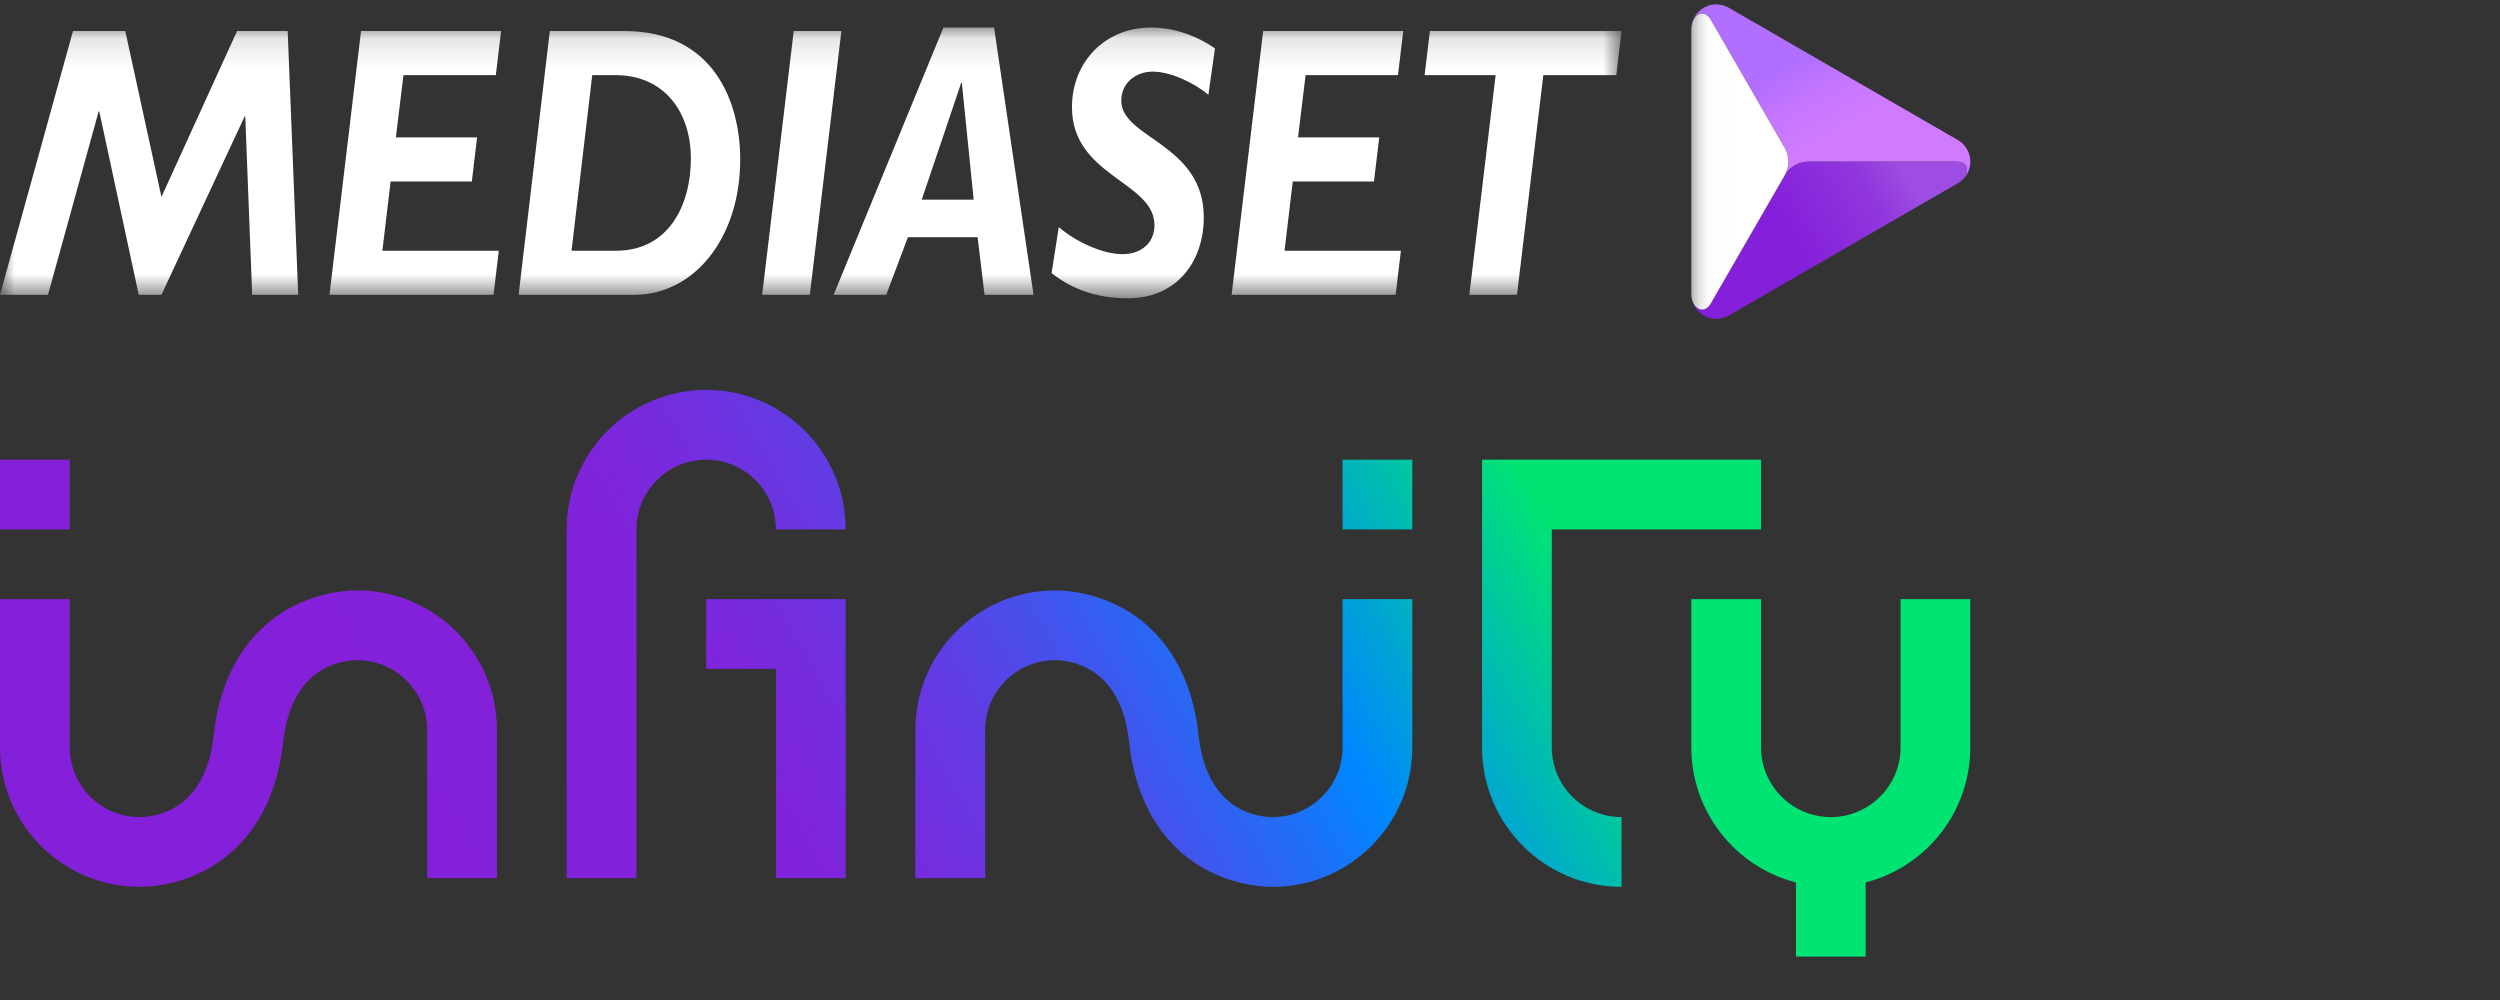 <svg xmlns="http://www.w3.org/2000/svg" xmlns:xlink="http://www.w3.org/1999/xlink" width="85px" height="34px" viewBox="0 0 85 34" version="1.1">
    <rect x="0" y="0" width="85" height="34" fill="#333333" stroke="none"/>
    <title>438CC4D7-A896-495A-8C93-CBA2EBEF5890</title>
    <defs>
        <linearGradient x1="16.545%" y1="54.136%" x2="81.692%" y2="43.592%" id="linearGradient-1">
            <stop stop-color="#8520DA" offset="0%"/>
            <stop stop-color="#8123DB" offset="29.25%"/>
            <stop stop-color="#742DDF" offset="38.85%"/>
            <stop stop-color="#603DE4" offset="48.61%"/>
            <stop stop-color="#4254ED" offset="58.49%"/>
            <stop stop-color="#1D70F7" offset="68.35%"/>
            <stop stop-color="#0087FF" offset="75%"/>
            <stop stop-color="#00E474" offset="100%"/>
        </linearGradient>
        <path d="M19.266,4.829 L19.266,16.686 L21.638,16.686 L21.638,4.829 C21.638,3.521 22.702,2.458 24.009,2.458 L24.009,2.458 C25.317,2.458 26.381,3.521 26.381,4.829 L26.381,4.829 L28.752,4.829 C28.752,2.209 26.629,0.086 24.009,0.086 L24.009,0.086 C21.39,0.086 19.266,2.209 19.266,4.829 L19.266,4.829 Z M50.39,2.457 L50.39,12.239 C50.39,14.858 52.513,16.981 55.133,16.981 L55.133,16.981 L55.133,14.61 C53.826,14.61 52.761,13.546 52.761,12.239 L52.761,12.239 L52.761,4.829 L59.876,4.829 L59.876,2.457 L50.39,2.457 Z M45.647,4.829 L48.019,4.829 L48.019,2.458 L45.647,2.458 L45.647,4.829 Z M0,4.829 L2.371,4.829 L2.371,2.458 L0,2.458 L0,4.829 Z M31.123,11.647 L31.123,16.686 L33.495,16.686 L33.495,11.647 C33.495,10.34 34.559,9.276 35.866,9.276 L35.866,9.276 C36.389,9.276 38.113,9.477 38.392,12.07 L38.392,12.07 C38.632,14.297 39.665,15.476 40.488,16.073 L40.488,16.073 C41.62,16.893 42.815,16.981 43.276,16.981 L43.276,16.981 C45.891,16.981 48.019,14.854 48.019,12.238 L48.019,12.238 L48.019,7.2 L45.647,7.2 L45.647,12.238 C45.647,13.546 44.584,14.61 43.276,14.61 L43.276,14.61 C42.754,14.61 41.029,14.408 40.75,11.816 L40.75,11.816 C40.51,9.588 39.478,8.409 38.654,7.812 L38.654,7.812 C37.523,6.993 36.328,6.904 35.866,6.904 L35.866,6.904 C33.251,6.904 31.123,9.032 31.123,11.647 L31.123,11.647 Z M9.365,7.812 C8.541,8.409 7.508,9.588 7.268,11.816 L7.268,11.816 C6.99,14.408 5.265,14.61 4.743,14.61 L4.743,14.61 C3.435,14.61 2.371,13.546 2.371,12.238 L2.371,12.238 L2.371,7.2 L0,7.2 L0,12.238 C0,14.854 2.127,16.981 4.743,16.981 L4.743,16.981 C5.204,16.981 6.399,16.893 7.53,16.073 L7.53,16.073 C8.354,15.476 9.386,14.297 9.626,12.07 L9.626,12.07 C9.906,9.477 11.63,9.276 12.152,9.276 L12.152,9.276 C13.46,9.276 14.523,10.34 14.523,11.647 L14.523,11.647 L14.523,16.686 L16.895,16.686 L16.895,11.647 C16.895,9.032 14.767,6.904 12.152,6.904 L12.152,6.904 C11.691,6.904 10.496,6.993 9.365,7.812 L9.365,7.812 Z M64.619,7.2 L64.619,12.239 C64.619,13.546 63.555,14.61 62.247,14.61 L62.247,14.61 C60.939,14.61 59.876,13.546 59.876,12.239 L59.876,12.239 L59.876,7.2 L57.505,7.2 L57.505,12.239 C57.505,14.448 59.016,16.306 61.062,16.832 L61.062,16.832 L61.062,19.353 L63.433,19.353 L63.433,16.832 C65.479,16.306 66.99,14.448 66.99,12.239 L66.99,12.239 L66.99,7.2 L64.619,7.2 Z M24.009,7.2 L24.009,9.571 L26.381,9.571 L26.381,16.686 L28.752,16.686 L28.752,7.2 L24.009,7.2 Z" id="path-2"/>
        <polygon id="path-4" points="0 0.121 55.133 0.121 55.133 9.327 0 9.327"/>
        <linearGradient x1="36.384%" y1="34.702%" x2="60.583%" y2="61.436%" id="linearGradient-6">
            <stop stop-color="#B26EFF" offset="0%"/>
            <stop stop-color="#C576FF" offset="48.42%"/>
            <stop stop-color="#CF7AFF" offset="100%"/>
        </linearGradient>
        <path d="M0.884,0.078 C0.443,0.083 0.042,0.436 0.042,0.929 L0.042,0.929 L0.042,0.937 C0.042,0.434 0.466,0.193 0.699,0.596 L0.699,0.596 L3.214,4.953 C3.299,5.099 3.341,5.262 3.341,5.425 L3.341,5.425 C3.341,5.588 3.299,5.751 3.214,5.897 L3.214,5.897 C3.299,5.751 3.419,5.633 3.56,5.551 L3.56,5.551 C3.701,5.47 3.863,5.425 4.032,5.425 L4.032,5.425 L9.063,5.425 C9.506,5.425 9.53,5.869 9.154,6.128 L9.154,6.128 C9.403,5.961 9.528,5.692 9.528,5.424 L9.528,5.424 C9.527,5.138 9.386,4.853 9.103,4.69 L9.103,4.69 L1.316,0.193 C1.181,0.116 1.039,0.08 0.901,0.078 L0.901,0.078 L0.884,0.078 Z" id="path-7"/>
        <linearGradient x1="36.491%" y1="46.437%" x2="84.362%" y2="30.672%" id="linearGradient-9">
            <stop stop-color="#8520DA" offset="0%"/>
            <stop stop-color="#9136DD" offset="68.15%"/>
            <stop stop-color="#9D4DE1" offset="100%"/>
        </linearGradient>
        <path d="M4.032,0.066 C3.863,0.066 3.701,0.111 3.56,0.192 L3.56,0.192 C3.419,0.273 3.299,0.391 3.214,0.538 L3.214,0.538 L2.511,1.755 L0.699,4.895 C0.466,5.297 0.042,5.057 0.042,4.554 L0.042,4.554 L0.042,4.562 C0.042,5.216 0.749,5.624 1.316,5.297 L1.316,5.297 L1.323,5.293 L9.096,0.805 C9.101,0.802 9.107,0.799 9.112,0.796 L9.112,0.796 C9.117,0.792 9.123,0.789 9.128,0.786 L9.128,0.786 C9.131,0.784 9.134,0.782 9.137,0.78 L9.137,0.78 C9.143,0.776 9.148,0.772 9.154,0.769 L9.154,0.769 C9.53,0.509 9.506,0.066 9.063,0.066 L9.063,0.066 L4.032,0.066 Z" id="path-10"/>
        <linearGradient x1="0%" y1="50%" x2="50%" y2="50%" id="linearGradient-12">
            <stop stop-color="#B3B3B3" offset="0%"/>
            <stop stop-color="#C9C9C9" offset="6.7%"/>
            <stop stop-color="#E1E1E1" offset="15.96%"/>
            <stop stop-color="#F2F2F2" offset="25.81%"/>
            <stop stop-color="#FCFCFC" offset="36.59%"/>
            <stop stop-color="#FFFFFF" offset="100%"/>
        </linearGradient>
        <path d="M0.042,0.639 L0.042,9.615 C0.042,10.118 0.466,10.359 0.699,9.957 L0.699,9.957 L2.511,6.817 L3.214,5.599 C3.299,5.453 3.341,5.29 3.341,5.127 L3.341,5.127 C3.341,4.964 3.299,4.802 3.214,4.656 L3.214,4.656 L0.699,0.298 C0.618,0.158 0.513,0.095 0.411,0.096 L0.411,0.096 C0.222,0.096 0.042,0.312 0.042,0.639" id="path-13"/>
    </defs>
    <g id="help" stroke="none" stroke-width="1" fill="none" fill-rule="evenodd">
        <g id="01_help" transform="translate(-70, -32)">
            <g id="Group-16" transform="translate(70, 32)">
                <g id="Group-3" transform="translate(0, 13.171)">
                    <mask id="mask-3" fill="white">
                        <use xlink:href="#path-2"/>
                    </mask>
                    <use id="Clip-2" fill="url(#linearGradient-1)" xlink:href="#path-2"/>
                    <path d="M19.266,4.829 L19.266,16.686 L21.638,16.686 L21.638,4.829 C21.638,3.521 22.702,2.458 24.009,2.458 L24.009,2.458 C25.317,2.458 26.381,3.521 26.381,4.829 L26.381,4.829 L28.752,4.829 C28.752,2.209 26.629,0.086 24.009,0.086 L24.009,0.086 C21.39,0.086 19.266,2.209 19.266,4.829 L19.266,4.829 Z M50.39,2.457 L50.39,12.239 C50.39,14.858 52.513,16.981 55.133,16.981 L55.133,16.981 L55.133,14.61 C53.826,14.61 52.761,13.546 52.761,12.239 L52.761,12.239 L52.761,4.829 L59.876,4.829 L59.876,2.457 L50.39,2.457 Z M45.647,4.829 L48.019,4.829 L48.019,2.458 L45.647,2.458 L45.647,4.829 Z M0,4.829 L2.371,4.829 L2.371,2.458 L0,2.458 L0,4.829 Z M31.123,11.647 L31.123,16.686 L33.495,16.686 L33.495,11.647 C33.495,10.34 34.559,9.276 35.866,9.276 L35.866,9.276 C36.389,9.276 38.113,9.477 38.392,12.07 L38.392,12.07 C38.632,14.297 39.665,15.476 40.488,16.073 L40.488,16.073 C41.62,16.893 42.815,16.981 43.276,16.981 L43.276,16.981 C45.891,16.981 48.019,14.854 48.019,12.238 L48.019,12.238 L48.019,7.2 L45.647,7.2 L45.647,12.238 C45.647,13.546 44.584,14.61 43.276,14.61 L43.276,14.61 C42.754,14.61 41.029,14.408 40.75,11.816 L40.75,11.816 C40.51,9.588 39.478,8.409 38.654,7.812 L38.654,7.812 C37.523,6.993 36.328,6.904 35.866,6.904 L35.866,6.904 C33.251,6.904 31.123,9.032 31.123,11.647 L31.123,11.647 Z M9.365,7.812 C8.541,8.409 7.508,9.588 7.268,11.816 L7.268,11.816 C6.99,14.408 5.265,14.61 4.743,14.61 L4.743,14.61 C3.435,14.61 2.371,13.546 2.371,12.238 L2.371,12.238 L2.371,7.2 L0,7.2 L0,12.238 C0,14.854 2.127,16.981 4.743,16.981 L4.743,16.981 C5.204,16.981 6.399,16.893 7.53,16.073 L7.53,16.073 C8.354,15.476 9.386,14.297 9.626,12.07 L9.626,12.07 C9.906,9.477 11.63,9.276 12.152,9.276 L12.152,9.276 C13.46,9.276 14.523,10.34 14.523,11.647 L14.523,11.647 L14.523,16.686 L16.895,16.686 L16.895,11.647 C16.895,9.032 14.767,6.904 12.152,6.904 L12.152,6.904 C11.691,6.904 10.496,6.993 9.365,7.812 L9.365,7.812 Z M64.619,7.2 L64.619,12.239 C64.619,13.546 63.555,14.61 62.247,14.61 L62.247,14.61 C60.939,14.61 59.876,13.546 59.876,12.239 L59.876,12.239 L59.876,7.2 L57.505,7.2 L57.505,12.239 C57.505,14.448 59.016,16.306 61.062,16.832 L61.062,16.832 L61.062,19.353 L63.433,19.353 L63.433,16.832 C65.479,16.306 66.99,14.448 66.99,12.239 L66.99,12.239 L66.99,7.2 L64.619,7.2 Z M24.009,7.2 L24.009,9.571 L26.381,9.571 L26.381,16.686 L28.752,16.686 L28.752,7.2 L24.009,7.2 Z" id="Fill-1" mask="url(#mask-3)"/>
                </g>
                <g id="Group-6" transform="translate(0, 0.815)">
                    <mask id="mask-5" fill="white">
                        <use xlink:href="#path-4"/>
                    </mask>
                    <g id="Clip-5"/>
                    <path d="M54.954,1.739 L52.473,1.739 L51.578,9.208 L49.957,9.208 L50.852,1.739 L48.437,1.739 L48.616,0.24 L55.133,0.24 L54.954,1.739 Z M47.531,1.739 L44.39,1.739 L44.133,3.856 L46.894,3.856 L46.715,5.355 L43.954,5.355 L43.674,7.709 L47.631,7.709 L47.452,9.208 L41.875,9.208 L42.948,0.24 L47.71,0.24 L47.531,1.739 Z M41.085,2.409 C40.594,1.989 39.778,1.62 39.196,1.62 C38.604,1.62 38.123,2.015 38.123,2.607 C38.123,3.895 40.929,4.066 40.929,6.578 C40.929,8.025 40.057,9.327 38.347,9.327 C37.24,9.327 36.435,8.998 35.753,8.472 L35.999,6.907 C36.614,7.433 37.52,7.827 38.157,7.827 C38.816,7.827 39.252,7.433 39.252,6.841 C39.252,5.355 36.447,5.184 36.447,2.83 C36.447,1.278 37.587,0.121 39.129,0.121 C39.867,0.121 40.649,0.371 41.309,0.831 L41.085,2.409 Z M31.339,5.973 L33.105,5.973 L32.703,2.002 L32.681,2.002 L31.339,5.973 Z M35.14,9.208 L33.474,9.208 L33.239,7.249 L30.87,7.249 L30.132,9.208 L28.343,9.208 L32.077,0.121 L33.798,0.121 L35.14,9.208 Z M27.534,9.208 L25.913,9.208 L26.987,0.24 L28.607,0.24 L27.534,9.208 Z M19.432,7.709 L20.952,7.709 C22.752,7.709 23.49,6.131 23.49,4.579 C23.49,3.001 22.596,1.739 20.919,1.739 L20.136,1.739 L19.432,7.709 Z M21.232,0.24 C24.272,0.24 25.167,2.659 25.167,4.606 C25.167,7.275 23.602,9.208 21.567,9.208 L17.633,9.208 L18.694,0.24 L21.232,0.24 Z M16.858,1.739 L13.717,1.739 L13.46,3.856 L16.221,3.856 L16.042,5.355 L13.281,5.355 L13.001,7.709 L16.959,7.709 L16.78,9.208 L11.202,9.208 L12.275,0.24 L17.037,0.24 L16.858,1.739 Z M10.139,9.208 L8.574,9.208 L8.339,3.146 L8.317,3.146 L5.489,9.208 L4.717,9.208 L3.376,2.975 L3.354,2.975 L1.632,9.208 L-1.48867313e-05,9.208 L2.482,0.24 L4.259,0.24 L5.489,5.881 L8.06,0.24 L9.781,0.24 L10.139,9.208 Z" id="Fill-4" fill="#FFFFFF" mask="url(#mask-5)"/>
                </g>
                <g id="Group-9" transform="translate(57.463, 0.071)">
                    <mask id="mask-8" fill="white">
                        <use xlink:href="#path-7"/>
                    </mask>
                    <use id="Clip-8" fill="url(#linearGradient-6)" xlink:href="#path-7"/>
                    <path d="M0.884,0.078 C0.443,0.083 0.042,0.436 0.042,0.929 L0.042,0.929 L0.042,0.937 C0.042,0.434 0.466,0.193 0.699,0.596 L0.699,0.596 L3.214,4.953 C3.299,5.099 3.341,5.262 3.341,5.425 L3.341,5.425 C3.341,5.588 3.299,5.751 3.214,5.897 L3.214,5.897 C3.299,5.751 3.419,5.633 3.56,5.551 L3.56,5.551 C3.701,5.47 3.863,5.425 4.032,5.425 L4.032,5.425 L9.063,5.425 C9.506,5.425 9.53,5.869 9.154,6.128 L9.154,6.128 C9.403,5.961 9.528,5.692 9.528,5.424 L9.528,5.424 C9.527,5.138 9.386,4.853 9.103,4.69 L9.103,4.69 L1.316,0.193 C1.181,0.116 1.039,0.08 0.901,0.078 L0.901,0.078 L0.884,0.078 Z" id="Fill-7" mask="url(#mask-8)"/>
                </g>
                <g id="Group-12" transform="translate(57.463, 5.43)">
                    <mask id="mask-11" fill="white">
                        <use xlink:href="#path-10"/>
                    </mask>
                    <use id="Clip-11" fill="url(#linearGradient-9)" xlink:href="#path-10"/>
                    <path d="M4.032,0.066 C3.863,0.066 3.701,0.111 3.56,0.192 L3.56,0.192 C3.419,0.273 3.299,0.391 3.214,0.538 L3.214,0.538 L2.511,1.755 L0.699,4.895 C0.466,5.297 0.042,5.057 0.042,4.554 L0.042,4.554 L0.042,4.562 C0.042,5.216 0.749,5.624 1.316,5.297 L1.316,5.297 L1.323,5.293 L9.096,0.805 C9.101,0.802 9.107,0.799 9.112,0.796 L9.112,0.796 C9.117,0.792 9.123,0.789 9.128,0.786 L9.128,0.786 C9.131,0.784 9.134,0.782 9.137,0.78 L9.137,0.78 C9.143,0.776 9.148,0.772 9.154,0.769 L9.154,0.769 C9.53,0.509 9.506,0.066 9.063,0.066 L9.063,0.066 L4.032,0.066 Z" id="Fill-10" mask="url(#mask-11)"/>
                </g>
                <g id="Group-15" transform="translate(57.463, 0.368)">
                    <mask id="mask-14" fill="white">
                        <use xlink:href="#path-13"/>
                    </mask>
                    <use id="Clip-14" fill="url(#linearGradient-12)" xlink:href="#path-13"/>
                    <path d="M0.042,0.639 L0.042,9.615 C0.042,10.118 0.466,10.359 0.699,9.957 L0.699,9.957 L2.511,6.817 L3.214,5.599 C3.299,5.453 3.341,5.29 3.341,5.127 L3.341,5.127 C3.341,4.964 3.299,4.802 3.214,4.656 L3.214,4.656 L0.699,0.298 C0.618,0.158 0.513,0.095 0.411,0.096 L0.411,0.096 C0.222,0.096 0.042,0.312 0.042,0.639" id="Fill-13" mask="url(#mask-14)"/>
                </g>
            </g>
        </g>
    </g>
</svg>